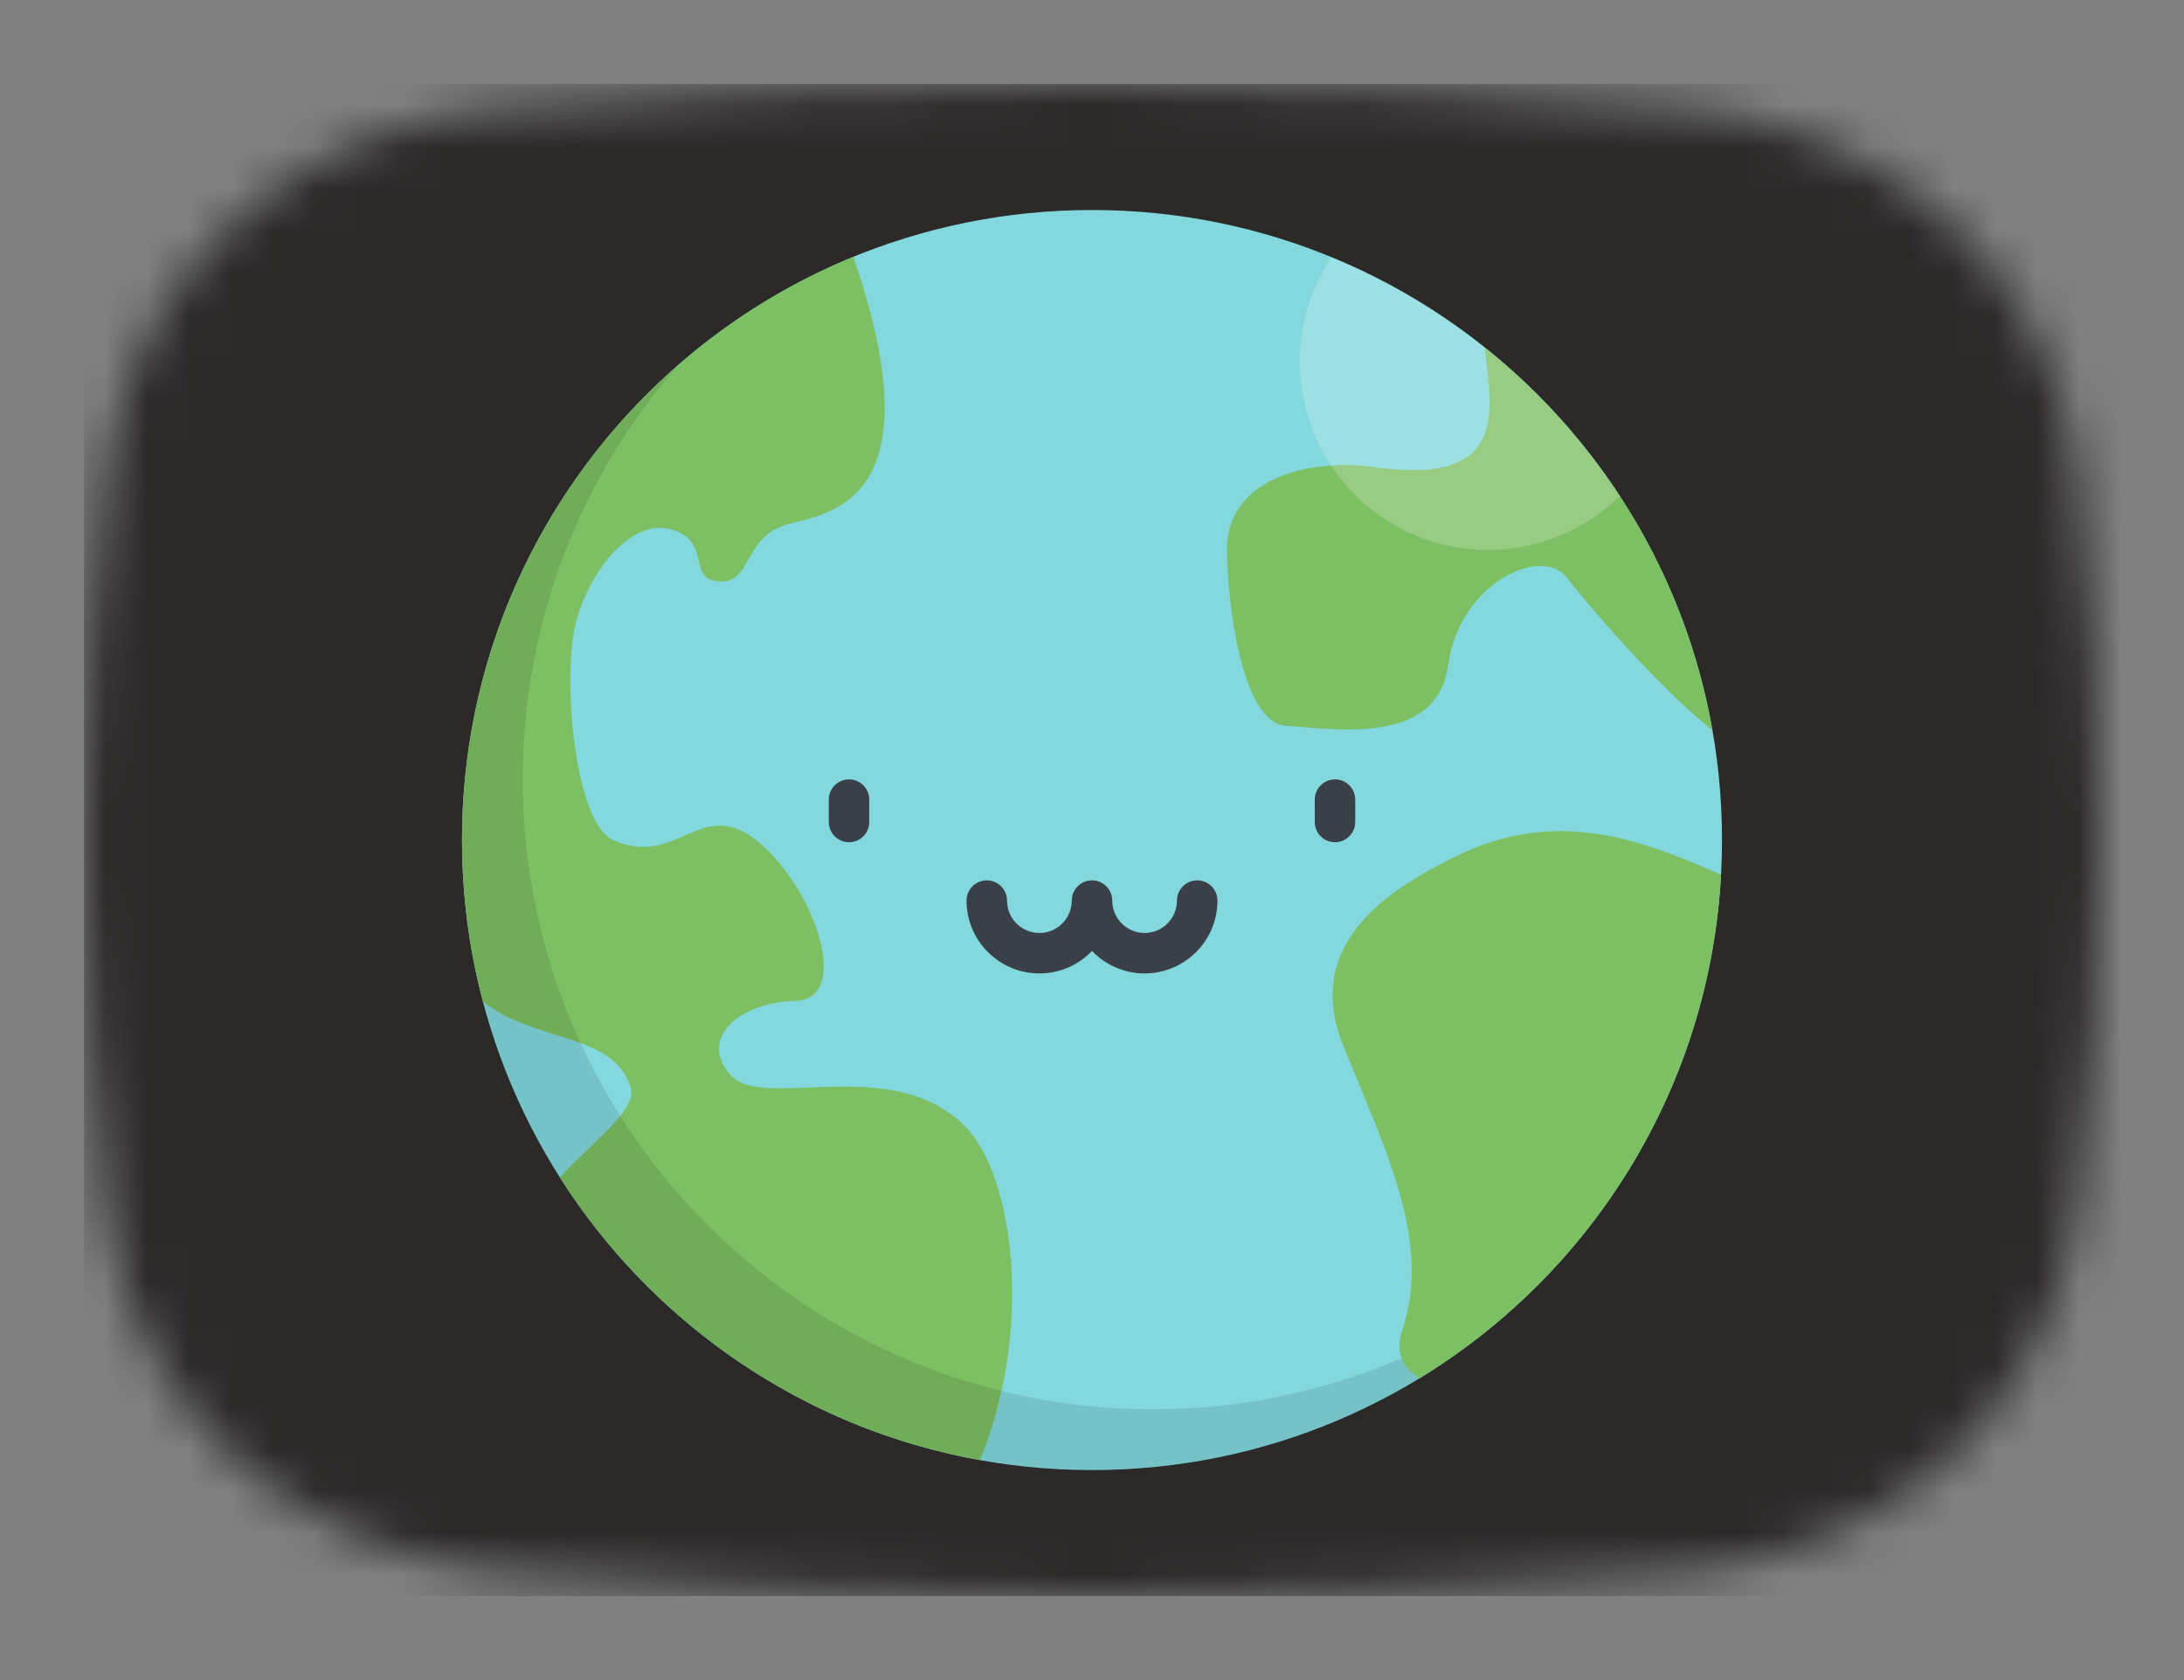 <svg width="52" height="40" viewBox="0 0 52 40" fill="none" xmlns="http://www.w3.org/2000/svg">
<rect x="0" y="0" width="52" height="40" fill="#808080" stroke="none"/>
<mask id="mask0_4988_6523" style="mask-type:alpha" maskUnits="userSpaceOnUse" x="2" y="2" width="48" height="36">
<path d="M2.569 11.136C3.167 6.412 7.042 3.002 11.786 2.609C15.641 2.289 20.62 2 26 2C31.38 2 36.359 2.289 40.214 2.609C44.959 3.002 48.833 6.412 49.431 11.136C49.752 13.676 50 16.704 50 20C50 23.296 49.752 26.324 49.431 28.864C48.833 33.587 44.959 36.998 40.214 37.391C36.359 37.711 31.38 38 26 38C20.62 38 15.641 37.711 11.786 37.391C7.042 36.998 3.167 33.587 2.569 28.864C2.248 26.324 2 23.296 2 20C2 16.704 2.248 13.676 2.569 11.136Z" fill="#00D0BF"/>
</mask>
<g mask="url(#mask0_4988_6523)">
<path d="M74 2H2V38H74V2Z" fill="#2C2929"/>
<path d="M26 35C34.284 35 41 28.284 41 20C41 11.716 34.284 5 26 5C17.716 5 11 11.716 11 20C11 28.284 17.716 35 26 35Z" fill="#83D8DD"/>
<path d="M22.983 26.822C21.249 25.058 18.165 26.465 17.394 25.598C16.623 24.73 17.587 23.863 18.936 23.83C20.285 23.797 19.418 21.165 18.053 20.042C16.688 18.919 16.141 20.683 14.6 20.001C13.744 19.622 13.43 16.638 13.644 15.166C13.834 13.855 14.929 12.328 15.957 12.598C16.984 12.869 16.323 13.79 17.125 13.844C17.927 13.897 17.67 12.74 18.826 12.462C19.908 12.201 22.266 11.769 20.317 6.115C14.851 8.355 11 13.727 11 20C11 21.333 11.175 22.625 11.501 23.855C12.795 24.84 14.61 24.585 15.014 25.889C15.177 26.415 14.19 27.107 13.331 28.033C15.537 31.505 19.13 34.009 23.331 34.763C24.604 31.685 24.156 28.014 22.983 26.822Z" fill="#7DBF63"/>
<path opacity="0.1" d="M27.447 33.553C19.163 33.553 12.447 26.838 12.447 18.553C12.447 14.779 13.841 11.331 16.142 8.695C12.991 11.445 11 15.49 11 20C11 28.284 17.716 35 26 35C30.51 35 34.555 33.009 37.305 29.858C34.669 32.159 31.221 33.553 27.447 33.553Z" fill="black"/>
<path d="M35.348 8.269C35.528 9.784 35.927 11.567 32.746 11.125C31.153 10.903 29.2 11.39 29.212 13.106C29.22 14.214 29.534 17.217 30.626 17.281C31.718 17.346 34.224 17.788 34.481 15.832C34.738 13.876 36.724 12.98 37.305 13.749C37.753 14.342 39.497 16.379 40.773 17.387C40.128 13.714 38.146 10.502 35.348 8.269Z" fill="#7DBF63"/>
<path d="M34.609 20.415C33.389 21.03 30.947 22.316 31.975 24.874C33.003 27.432 34.095 29.552 33.388 31.672C33.209 32.211 33.407 32.573 33.803 32.813C37.899 30.313 40.702 25.904 40.977 20.823C39.243 20.081 37.129 19.143 34.609 20.415Z" fill="#7DBF63"/>
<path opacity="0.2" d="M31.704 6.124C31.227 6.836 30.949 7.691 30.949 8.612C30.949 11.087 32.955 13.093 35.43 13.093C36.652 13.093 37.759 12.603 38.568 11.81C36.918 9.284 34.527 7.286 31.704 6.124Z" fill="white"/>
<path d="M27.253 23.176C26.761 23.176 26.316 22.97 26 22.64C25.684 22.971 25.24 23.176 24.748 23.176C23.791 23.176 23.013 22.398 23.013 21.442C23.013 21.176 23.229 20.96 23.495 20.96C23.761 20.96 23.977 21.176 23.977 21.442C23.977 21.867 24.323 22.213 24.748 22.213C25.173 22.213 25.518 21.867 25.518 21.442C25.518 21.176 25.734 20.96 26 20.96C26.266 20.96 26.482 21.176 26.482 21.442C26.482 21.867 26.828 22.213 27.253 22.213C27.678 22.213 28.023 21.867 28.023 21.442C28.023 21.176 28.239 20.96 28.505 20.96C28.771 20.96 28.987 21.176 28.987 21.442C28.987 22.398 28.209 23.176 27.253 23.176Z" fill="#394049"/>
<path d="M20.215 20.052C19.948 20.052 19.733 19.836 19.733 19.57V19.038C19.733 18.772 19.949 18.556 20.215 18.556C20.481 18.556 20.697 18.772 20.697 19.038V19.57C20.697 19.836 20.481 20.052 20.215 20.052Z" fill="#394049"/>
<path d="M31.786 20.052C31.519 20.052 31.304 19.836 31.304 19.57V19.038C31.304 18.772 31.52 18.556 31.786 18.556C32.052 18.556 32.267 18.772 32.267 19.038V19.57C32.267 19.836 32.052 20.052 31.786 20.052Z" fill="#394049"/>
</g>
</svg>
